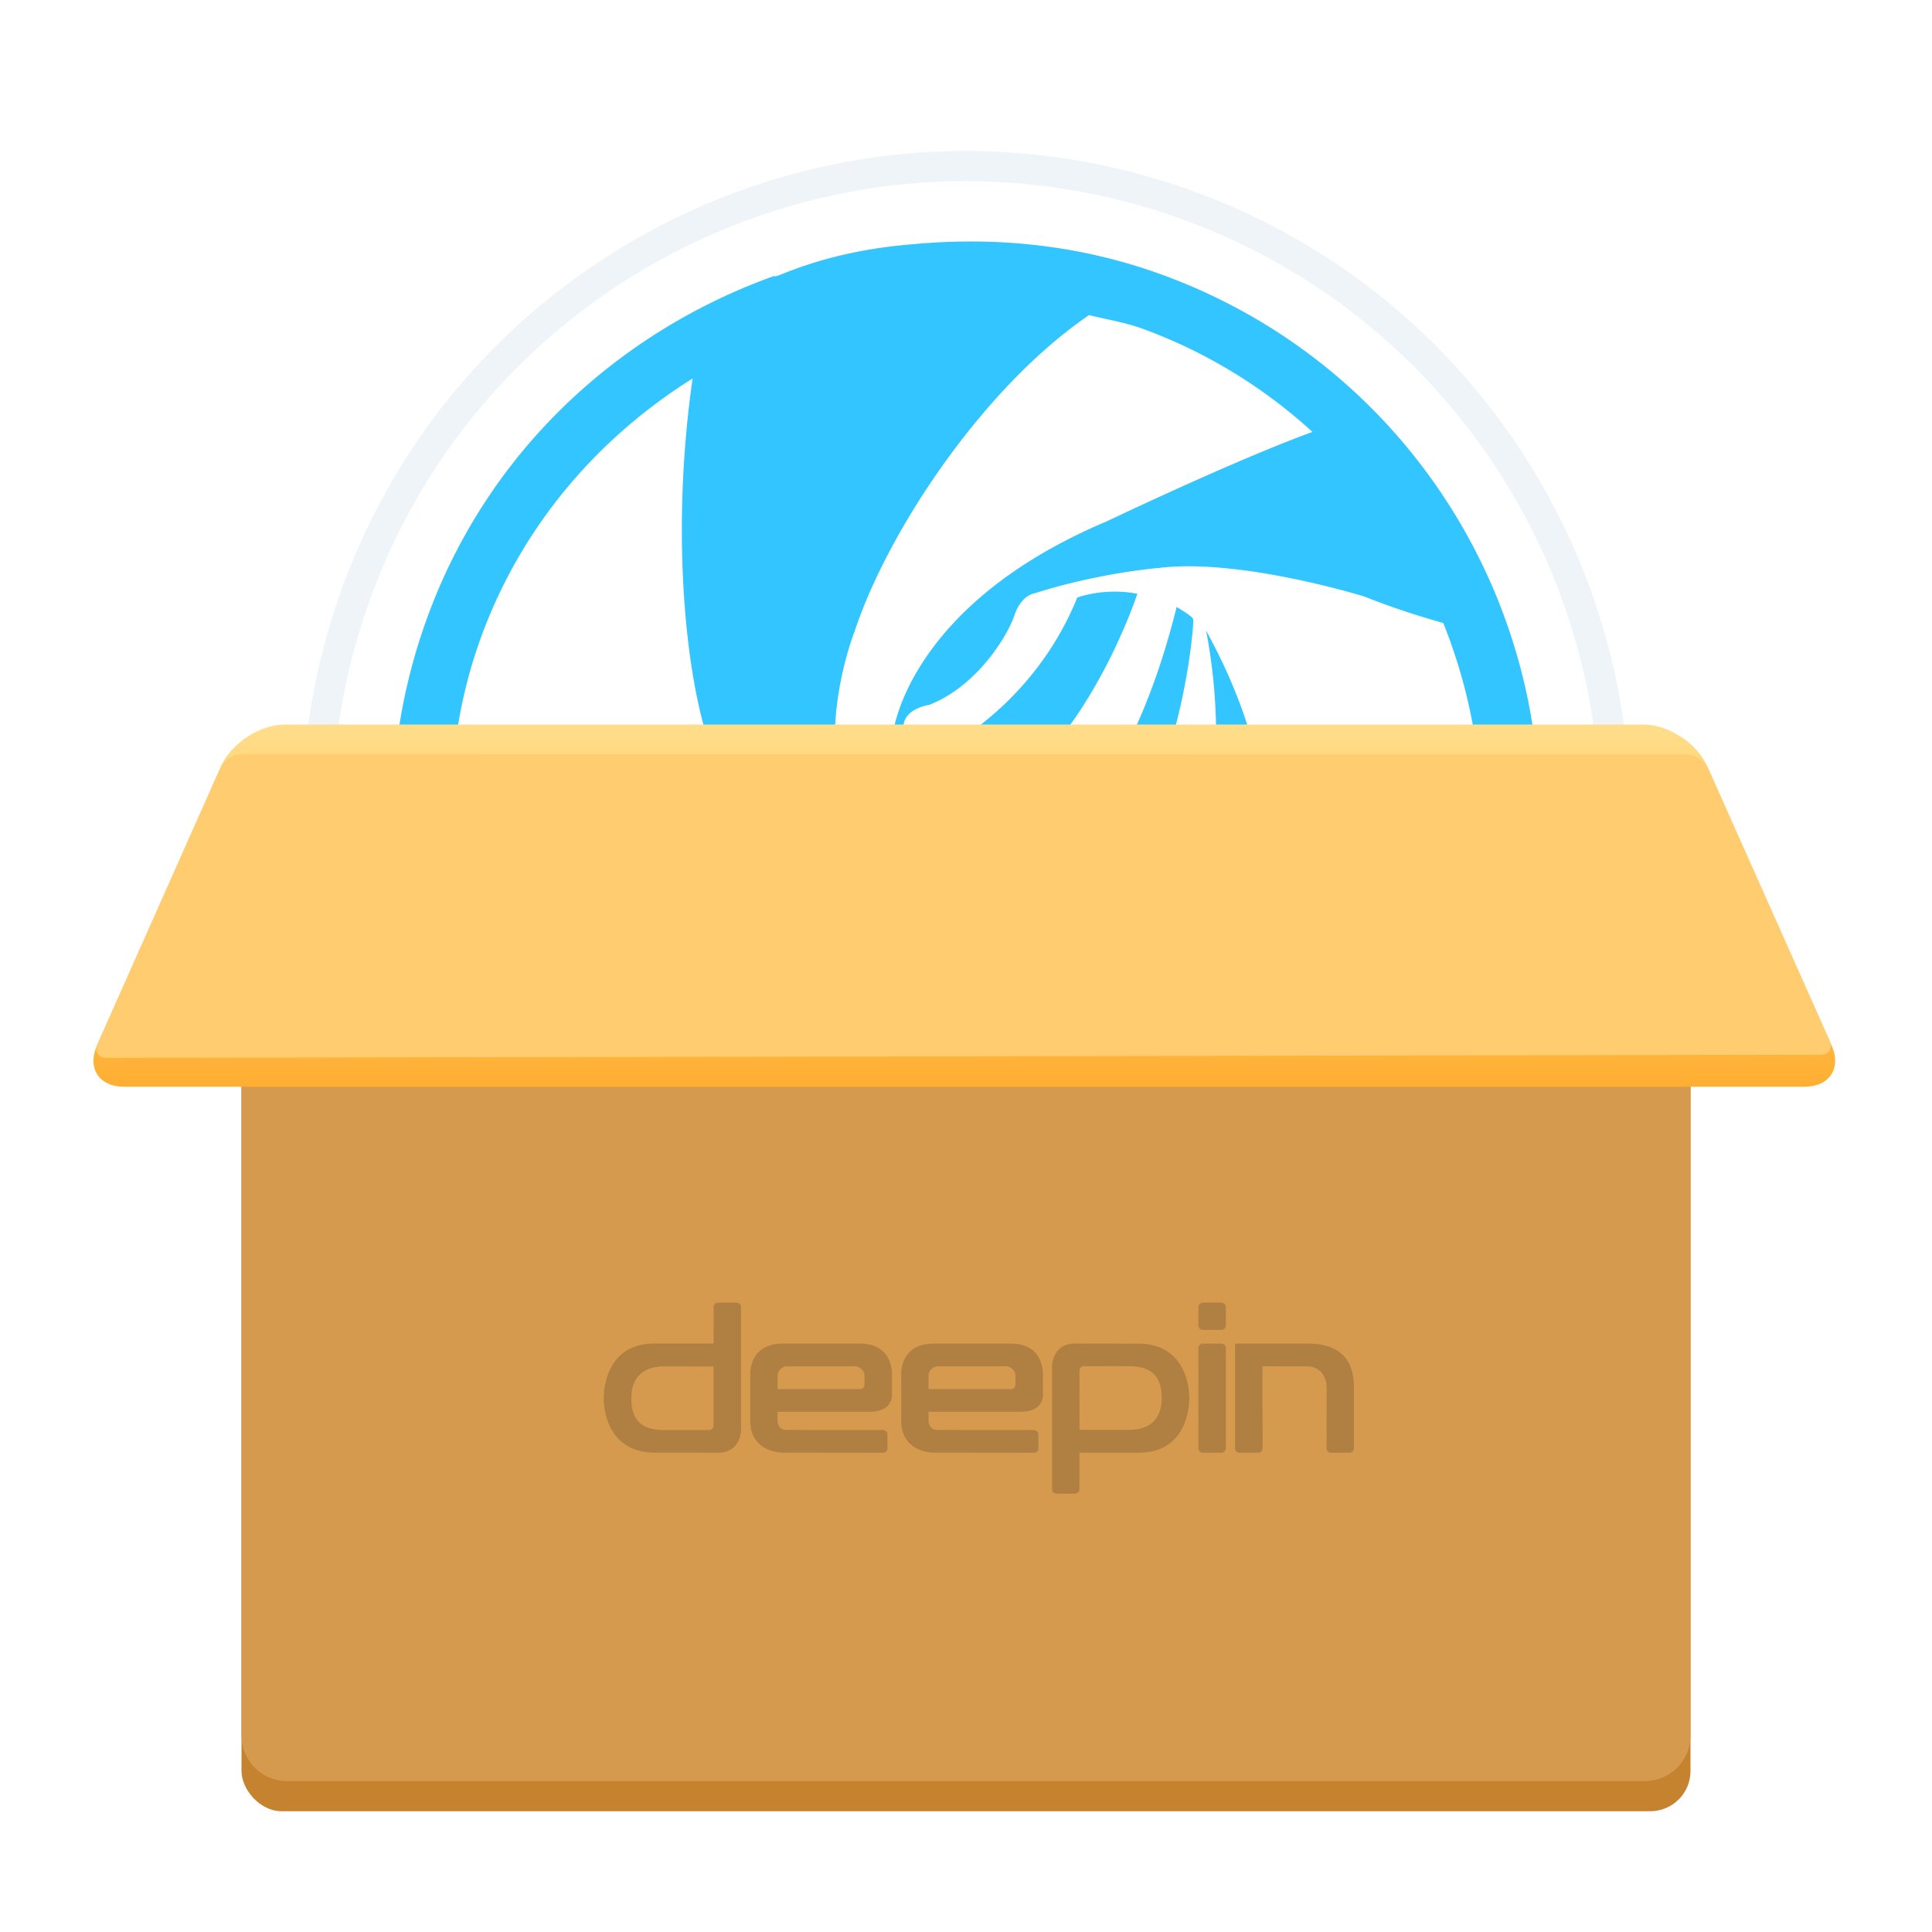 <svg width="64" height="64" version="1.1" viewBox="0 0 64 64" xmlns="http://www.w3.org/2000/svg"><title>ISO安装器-64px</title><defs><linearGradient id="b" x1="14.568" x2="14.568" y1="50.615" y2="76.745" gradientTransform="scale(2.193 .456)" gradientUnits="userSpaceOnUse"><stop stop-color="#FFDD89" offset="0"/><stop stop-color="#FFAF32" offset="1"/></linearGradient><filter id="a" color-interpolation-filters="sRGB"><feFlood flood-color="#000" flood-opacity=".196" result="flood"/><feComposite in="flood" in2="SourceGraphic" operator="in" result="composite1"/><feGaussianBlur in="composite1" result="blur" stdDeviation="1"/><feOffset dx="0" dy="1" result="offset"/><feComposite in="SourceGraphic" in2="offset" result="composite2"/></filter></defs><g fill-rule="evenodd" filter="url(#a)"><path d="M38.176 4.89C26.516 1.48 14.302 8.166 10.89 19.825 7.48 31.485 14.167 43.7 25.827 47.11c11.657 3.41 23.874-3.275 27.283-14.934C56.52 20.515 49.833 8.3 38.176 4.89z" fill="#eff4f8"/><path d="M37.895 5.85C26.765 2.595 15.106 8.976 11.85 20.106 8.595 31.235 14.978 42.895 26.108 46.15c11.127 3.255 22.789-3.127 26.043-14.255 3.255-11.131-3.128-22.79-14.255-26.045z" fill="#fff"/><path d="M38.498 8.101c-2.73-.996-5.528-1.265-8.242-1.012-3.147.248-4.684 1.223-4.593 1.046-5.146 1.838-9.497 5.79-11.513 11.332-3.588 9.87 1.495 20.786 11.35 24.38 9.86 3.594 20.76-1.495 24.347-11.366 3.59-9.87-1.493-20.785-11.35-24.38zM26.149 42.062a17.048 17.048 0 0 1-2.956-1.43c4.593.353 10.586-.706 14.627-4.488 0 0 7.705-6.156 2.13-16.26 0 0 .9 4.072-.246 7.422 0 0-1.093 4.554-5.949 5.878-7.152 1.948-15.302-3.058-18.708-5.483-.256-2.493-.028-5.07.885-7.583 1.355-3.724 3.9-6.63 7.011-8.58-.777 5.44-.162 10.45.721 12.547 1.186 2.813 3.248 6.095 7.269 6.516 4.021.422 6.239-3.342 6.239-3.342 2.063-3.135 2.386-7.636 2.355-7.745-.032-.11-.55-.407-.55-.407-1.388 5.619-3.678 7.496-3.678 7.496-3.61 3.485-6.167 1.068-6.167 1.068-2.748-2.952-.824-7.75-.824-7.75 1.077-3.268 4.213-8.05 7.767-10.483.592.147 1.188.238 1.773.451a16.962 16.962 0 0 1 5.628 3.419c-2.599.948-6.795 2.954-6.795 2.954-6.652 2.801-7.1 7.038-7.1 7.038-.689 4.368 2.776 2.52 2.776 2.52 3.566-1.738 5.319-7.152 5.319-7.152-1.113-.211-1.99.127-1.99.127-1.424 3.513-4.328 4.959-4.328 4.959-1.143.605-1.409-.464-1.409-.464-.192-.801.827-.938.827-.938 1.582-.615 2.595-2.278 2.824-2.957.228-.682.653-.735.653-.735 2.169-.692 4.146-.847 4.146-.847 2.693-.33 6.814.953 6.814.953.925.372 1.81.65 2.598.873 1.51 3.774 1.75 8.072.252 12.193-3.227 8.882-13.04 13.464-21.914 10.23z" fill="#00b7ff" opacity=".8"/><rect x="8" y="24" width="48" height="35" rx="1.333" fill="#c58330"/><path d="M8 25.505C8 24.674 8.679 24 9.502 24h44.995c.83 0 1.503.68 1.503 1.505v30.99c0 .831-.679 1.505-1.503 1.505H9.502C8.672 58 8 57.32 8 56.495z" fill="#d69a4e"/><g fill="#b08043"><path d="M28.49 45.017h-2.73v-.45c0-.153.147-.303.305-.304h2.278c.137 0 .296.153.296.302-.001.117-.003.19-.003.301 0 0 0 .15-.146.15m.752 2.109c.157 0 .157-.14.157-.153v-.448c0-.15-.154-.153-.154-.153l-3.185-.002c-.305 0-.3-.294-.3-.294-.004-.02 0-.307 0-.307h3.031c.842 0 .757-.603.757-.603v-.597s.082-1.06-1.059-1.06h-2.553c-1.161 0-1.082 1.046-1.082 1.046v1.515c0 1.056 1.062 1.051 1.062 1.051zM23.636 46.224s.003.147-.151.147c-.165 0-.972.002-1.468 0-.495 0-1.103-.11-1.103-1.043 0-.934.675-1.064 1.096-1.064l1.625.002.001 1.958m.759-4.073h-.605s-.151 0-.151.155l-.001 1.201h-1.962c-1.426 0-1.677 1.228-1.676 1.811.001.583.256 1.804 1.698 1.803 1.442-.001 1.483.002 2.093.002.756 0 .757-.75.757-.75v-4.072c0-.15-.154-.15-.154-.15M40.457 43.055h-.606a.151.151 0 0 1-.152-.15V42.3c0-.083.068-.15.152-.15h.606c.084 0 .152.067.152.15v.603c0 .084-.068.151-.152.151M40.457 47.125h-.606a.151.151 0 0 1-.152-.15v-3.317c0-.083.068-.15.152-.15h.606c.084 0 .152.067.152.15v3.316c0 .083-.068.15-.152.15M43.336 43.508h-2.424v3.464c0 .068.044.169.181.151l.53-.001c.208.03.202-.153.202-.153l-.004-2.706h1.514c.025 0 .612.01.612.752l-.005 1.96c0 .083.068.15.152.15h.606a.151.151 0 0 0 .151-.15v-2.029c0-.835-.402-1.436-1.515-1.438M35.76 44.406s-.002-.147.152-.147c.165 0 .971-.002 1.467 0 .495.001 1.103.11 1.104 1.043 0 .934-.676 1.064-1.097 1.064l-1.625-.002-.001-1.958m-.757 4.073h.603s.152 0 .152-.155v-1.201h1.963c1.425 0 1.676-1.228 1.675-1.811-.001-.583-.256-1.804-1.698-1.803-1.442.001-1.481-.002-2.092-.002-.756 0-.755.75-.755.75v4.072c0 .15.152.15.152.15M33.49 45.017h-2.73v-.45c0-.153.147-.303.306-.304h2.277c.137 0 .297.153.296.302l-.002.301s0 .15-.147.15m.753 2.109c.156 0 .157-.14.157-.153l-.001-.448c0-.15-.154-.153-.154-.153l-3.184-.002c-.306 0-.3-.294-.3-.294-.005-.02 0-.307 0-.307h3.03c.842 0 .757-.603.757-.603v-.597s.082-1.06-1.058-1.06h-2.554c-1.16 0-1.082 1.046-1.082 1.046v1.515c0 1.056 1.062 1.051 1.062 1.051z"/></g><path d="M60.672 33.623c.339.76-.066 1.377-.896 1.377H4.114c-.834 0-1.238-.612-.898-1.377l4.11-9.247C7.664 23.616 8.616 23 9.44 23h44.995c.83 0 1.775.612 2.116 1.377z" fill="url(#b)"/><path d="M55.88 23.993a.84.84 0 0 1 .702.453l4.029 9.041c.111.25-.03.454-.298.454l-56.785.102c-.276 0-.406-.21-.295-.458l4.065-9.147a.829.829 0 0 1 .704-.459z" fill="#ffcd6f"/></g></svg>